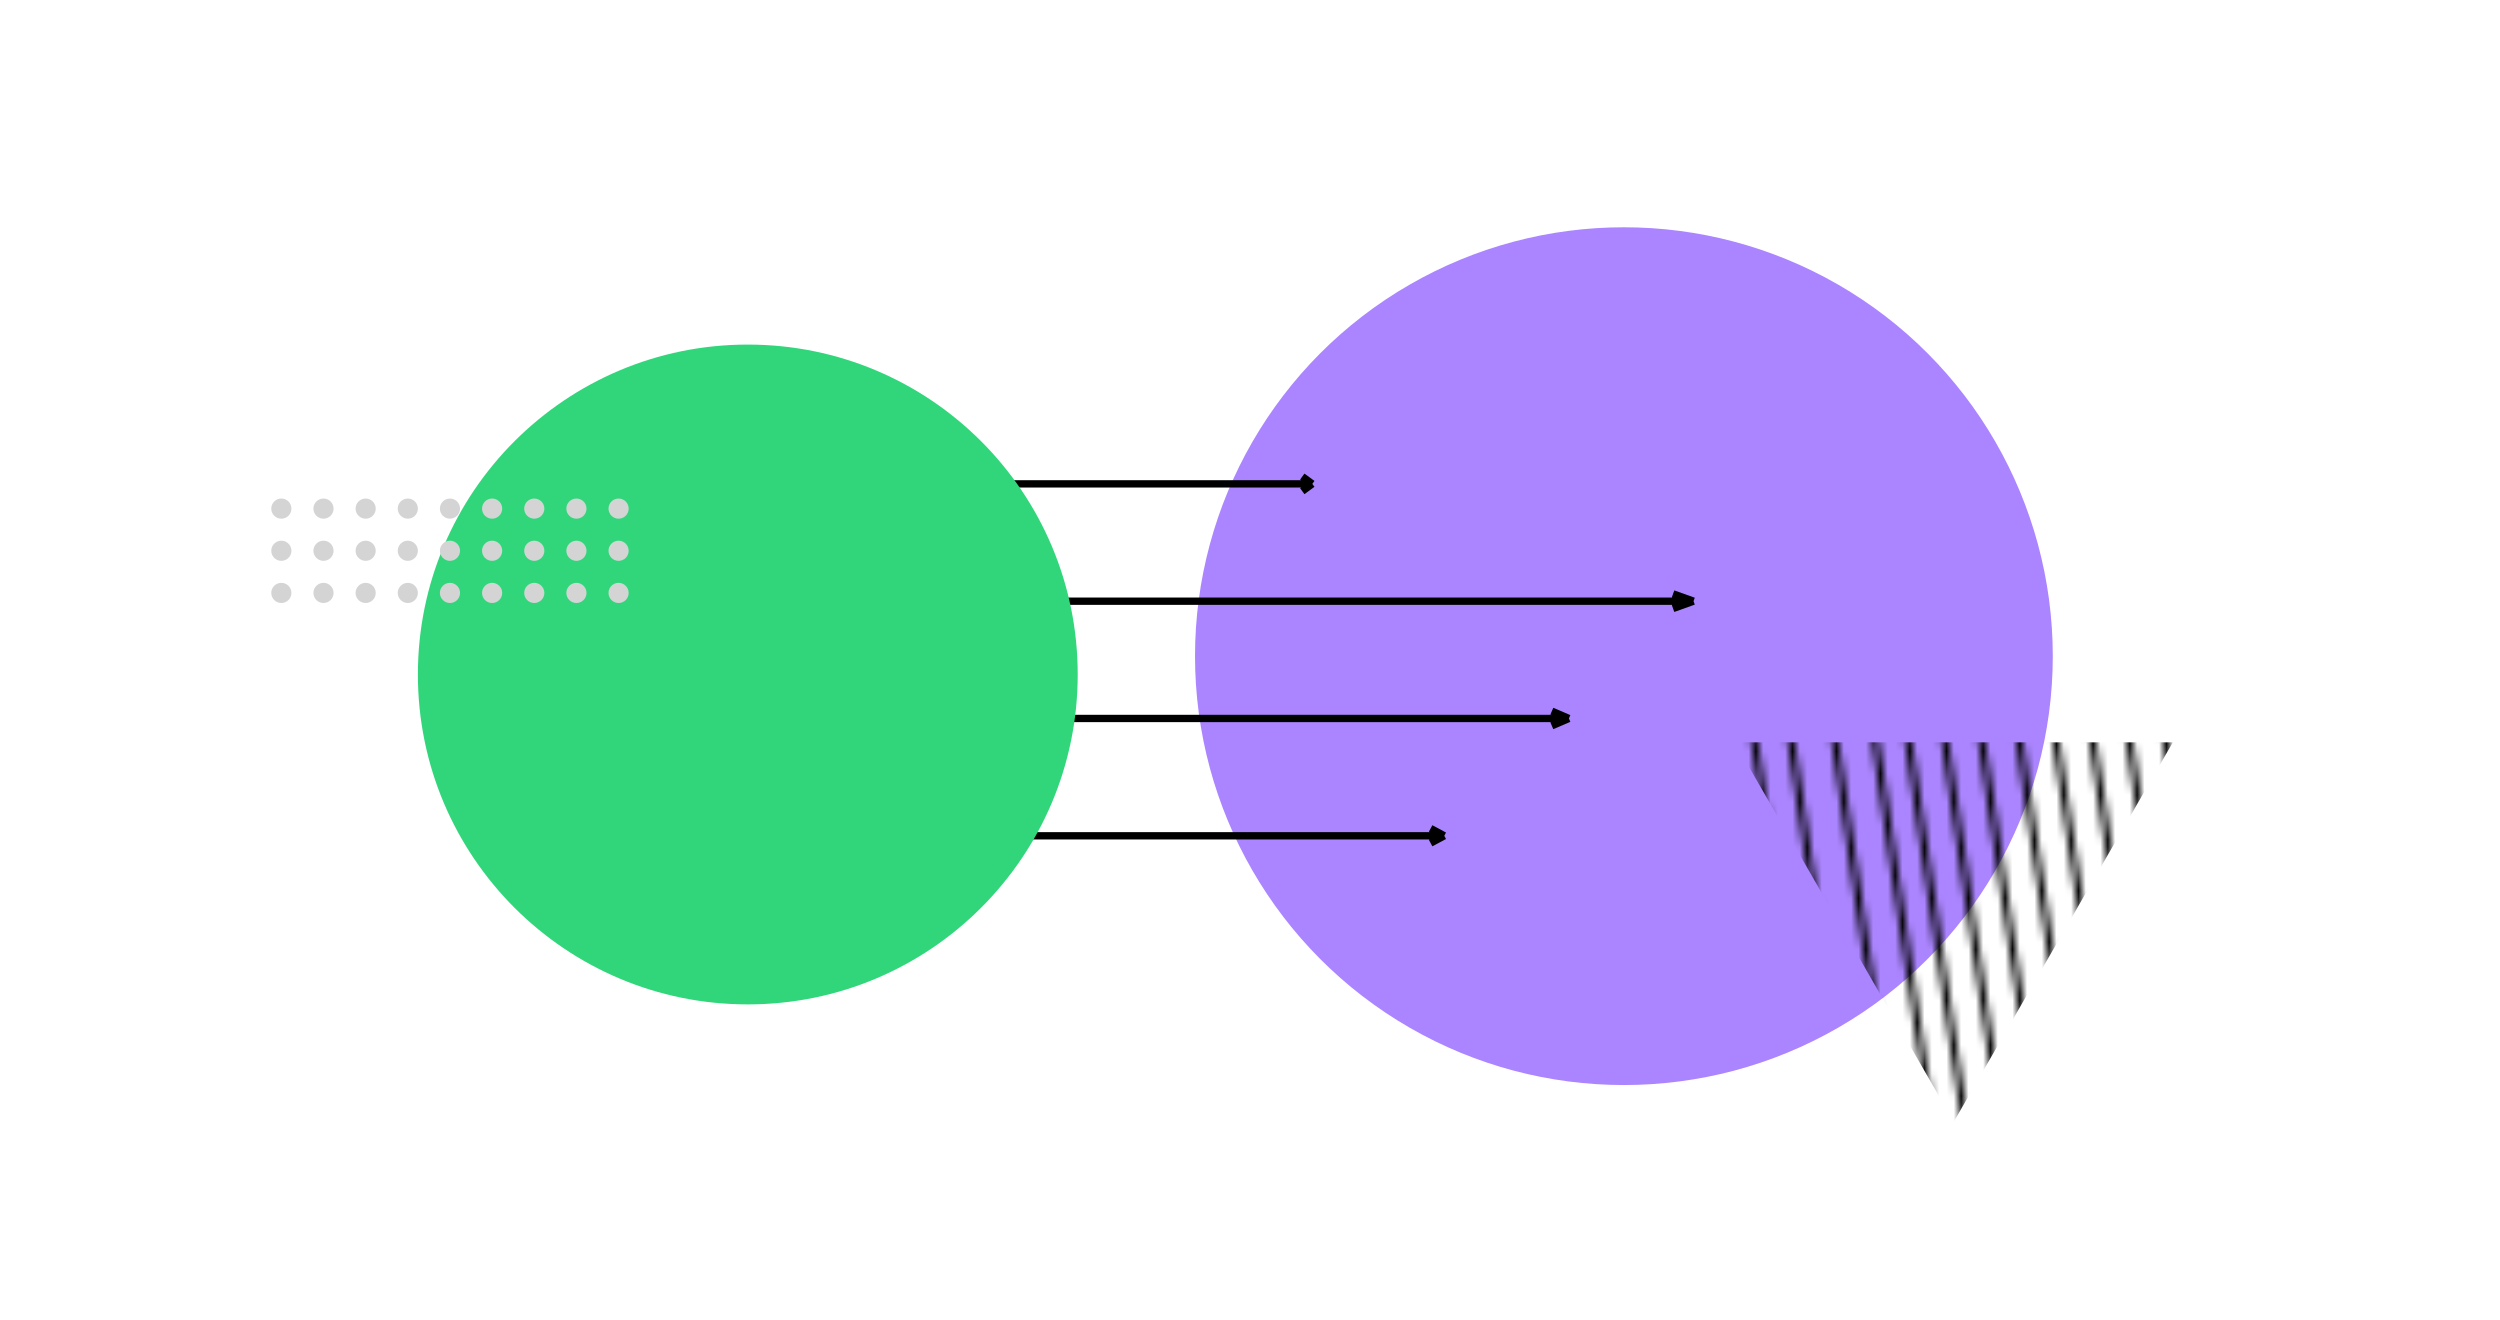 <svg width="341" height="180" viewBox="0 0 341 180" fill="none" xmlns="http://www.w3.org/2000/svg">
<circle cx="221.5" cy="89.5" r="58.5" fill="#AB85FF"/>
<path d="M129 98L214 98M214 98L211.671 99M214 98L211.671 97" stroke="black"/>
<path d="M129 82L231 82M231 82L228.205 83M231 82L228.205 81" stroke="black"/>
<path d="M129 114H197M197 114L195.137 115M197 114L195.137 113" stroke="black"/>
<path d="M129 66H179M179 66L177.63 67M179 66L177.63 65" stroke="black"/>
<circle cx="102" cy="92" r="45" fill="#31D67B"/>
<mask id="mask0" mask-type="alpha" maskUnits="userSpaceOnUse" x="238" y="97" width="66" height="57">
<path d="M255.5 99L263.5 153" stroke="black"/>
<path d="M260 99L268 153" stroke="black"/>
<path d="M265 99L273 153" stroke="black"/>
<path d="M270 99L278 153" stroke="black"/>
<path d="M275 98L283 152" stroke="black"/>
<path d="M280 98L288 152" stroke="black"/>
<path d="M285 98L293 152" stroke="black"/>
<path d="M290 98L298 152" stroke="black"/>
<path d="M295 98L303 152" stroke="black"/>
<path d="M250 99L258 153" stroke="black"/>
<path d="M244 99L252 153" stroke="black"/>
<path d="M239 99L247 153" stroke="black"/>
</mask>
<g mask="url(#mask0)">
<path d="M266.5 153L236.622 101.25H296.378L266.5 153Z" fill="black"/>
</g>
<circle cx="38.375" cy="69.375" r="1.375" fill="#D4D4D4"/>
<circle cx="44.125" cy="69.375" r="1.375" fill="#D4D4D4"/>
<circle cx="49.875" cy="69.375" r="1.375" fill="#D4D4D4"/>
<circle cx="55.625" cy="69.375" r="1.375" fill="#D4D4D4"/>
<circle cx="61.375" cy="69.375" r="1.375" fill="#D4D4D4"/>
<circle cx="67.125" cy="69.375" r="1.375" fill="#D4D4D4"/>
<circle cx="72.875" cy="69.375" r="1.375" fill="#D4D4D4"/>
<circle cx="78.625" cy="69.375" r="1.375" fill="#D4D4D4"/>
<circle cx="84.375" cy="69.375" r="1.375" fill="#D4D4D4"/>
<circle cx="38.375" cy="75.125" r="1.375" fill="#D4D4D4"/>
<circle cx="44.125" cy="75.125" r="1.375" fill="#D4D4D4"/>
<circle cx="38.375" cy="80.875" r="1.375" fill="#D4D4D4"/>
<circle cx="44.125" cy="80.875" r="1.375" fill="#D4D4D4"/>
<circle cx="49.875" cy="80.875" r="1.375" fill="#D4D4D4"/>
<circle cx="55.625" cy="80.875" r="1.375" fill="#D4D4D4"/>
<circle cx="61.375" cy="80.875" r="1.375" fill="#D4D4D4"/>
<circle cx="67.125" cy="80.875" r="1.375" fill="#D4D4D4"/>
<circle cx="72.875" cy="80.875" r="1.375" fill="#D4D4D4"/>
<circle cx="78.625" cy="80.875" r="1.375" fill="#D4D4D4"/>
<circle cx="84.375" cy="80.875" r="1.375" fill="#D4D4D4"/>
<circle cx="49.875" cy="75.125" r="1.375" fill="#D4D4D4"/>
<circle cx="55.625" cy="75.125" r="1.375" fill="#D4D4D4"/>
<circle cx="61.375" cy="75.125" r="1.375" fill="#D4D4D4"/>
<circle cx="67.125" cy="75.125" r="1.375" fill="#D4D4D4"/>
<circle cx="72.875" cy="75.125" r="1.375" fill="#D4D4D4"/>
<circle cx="78.625" cy="75.125" r="1.375" fill="#D4D4D4"/>
<circle cx="84.375" cy="75.125" r="1.375" fill="#D4D4D4"/>
</svg>
